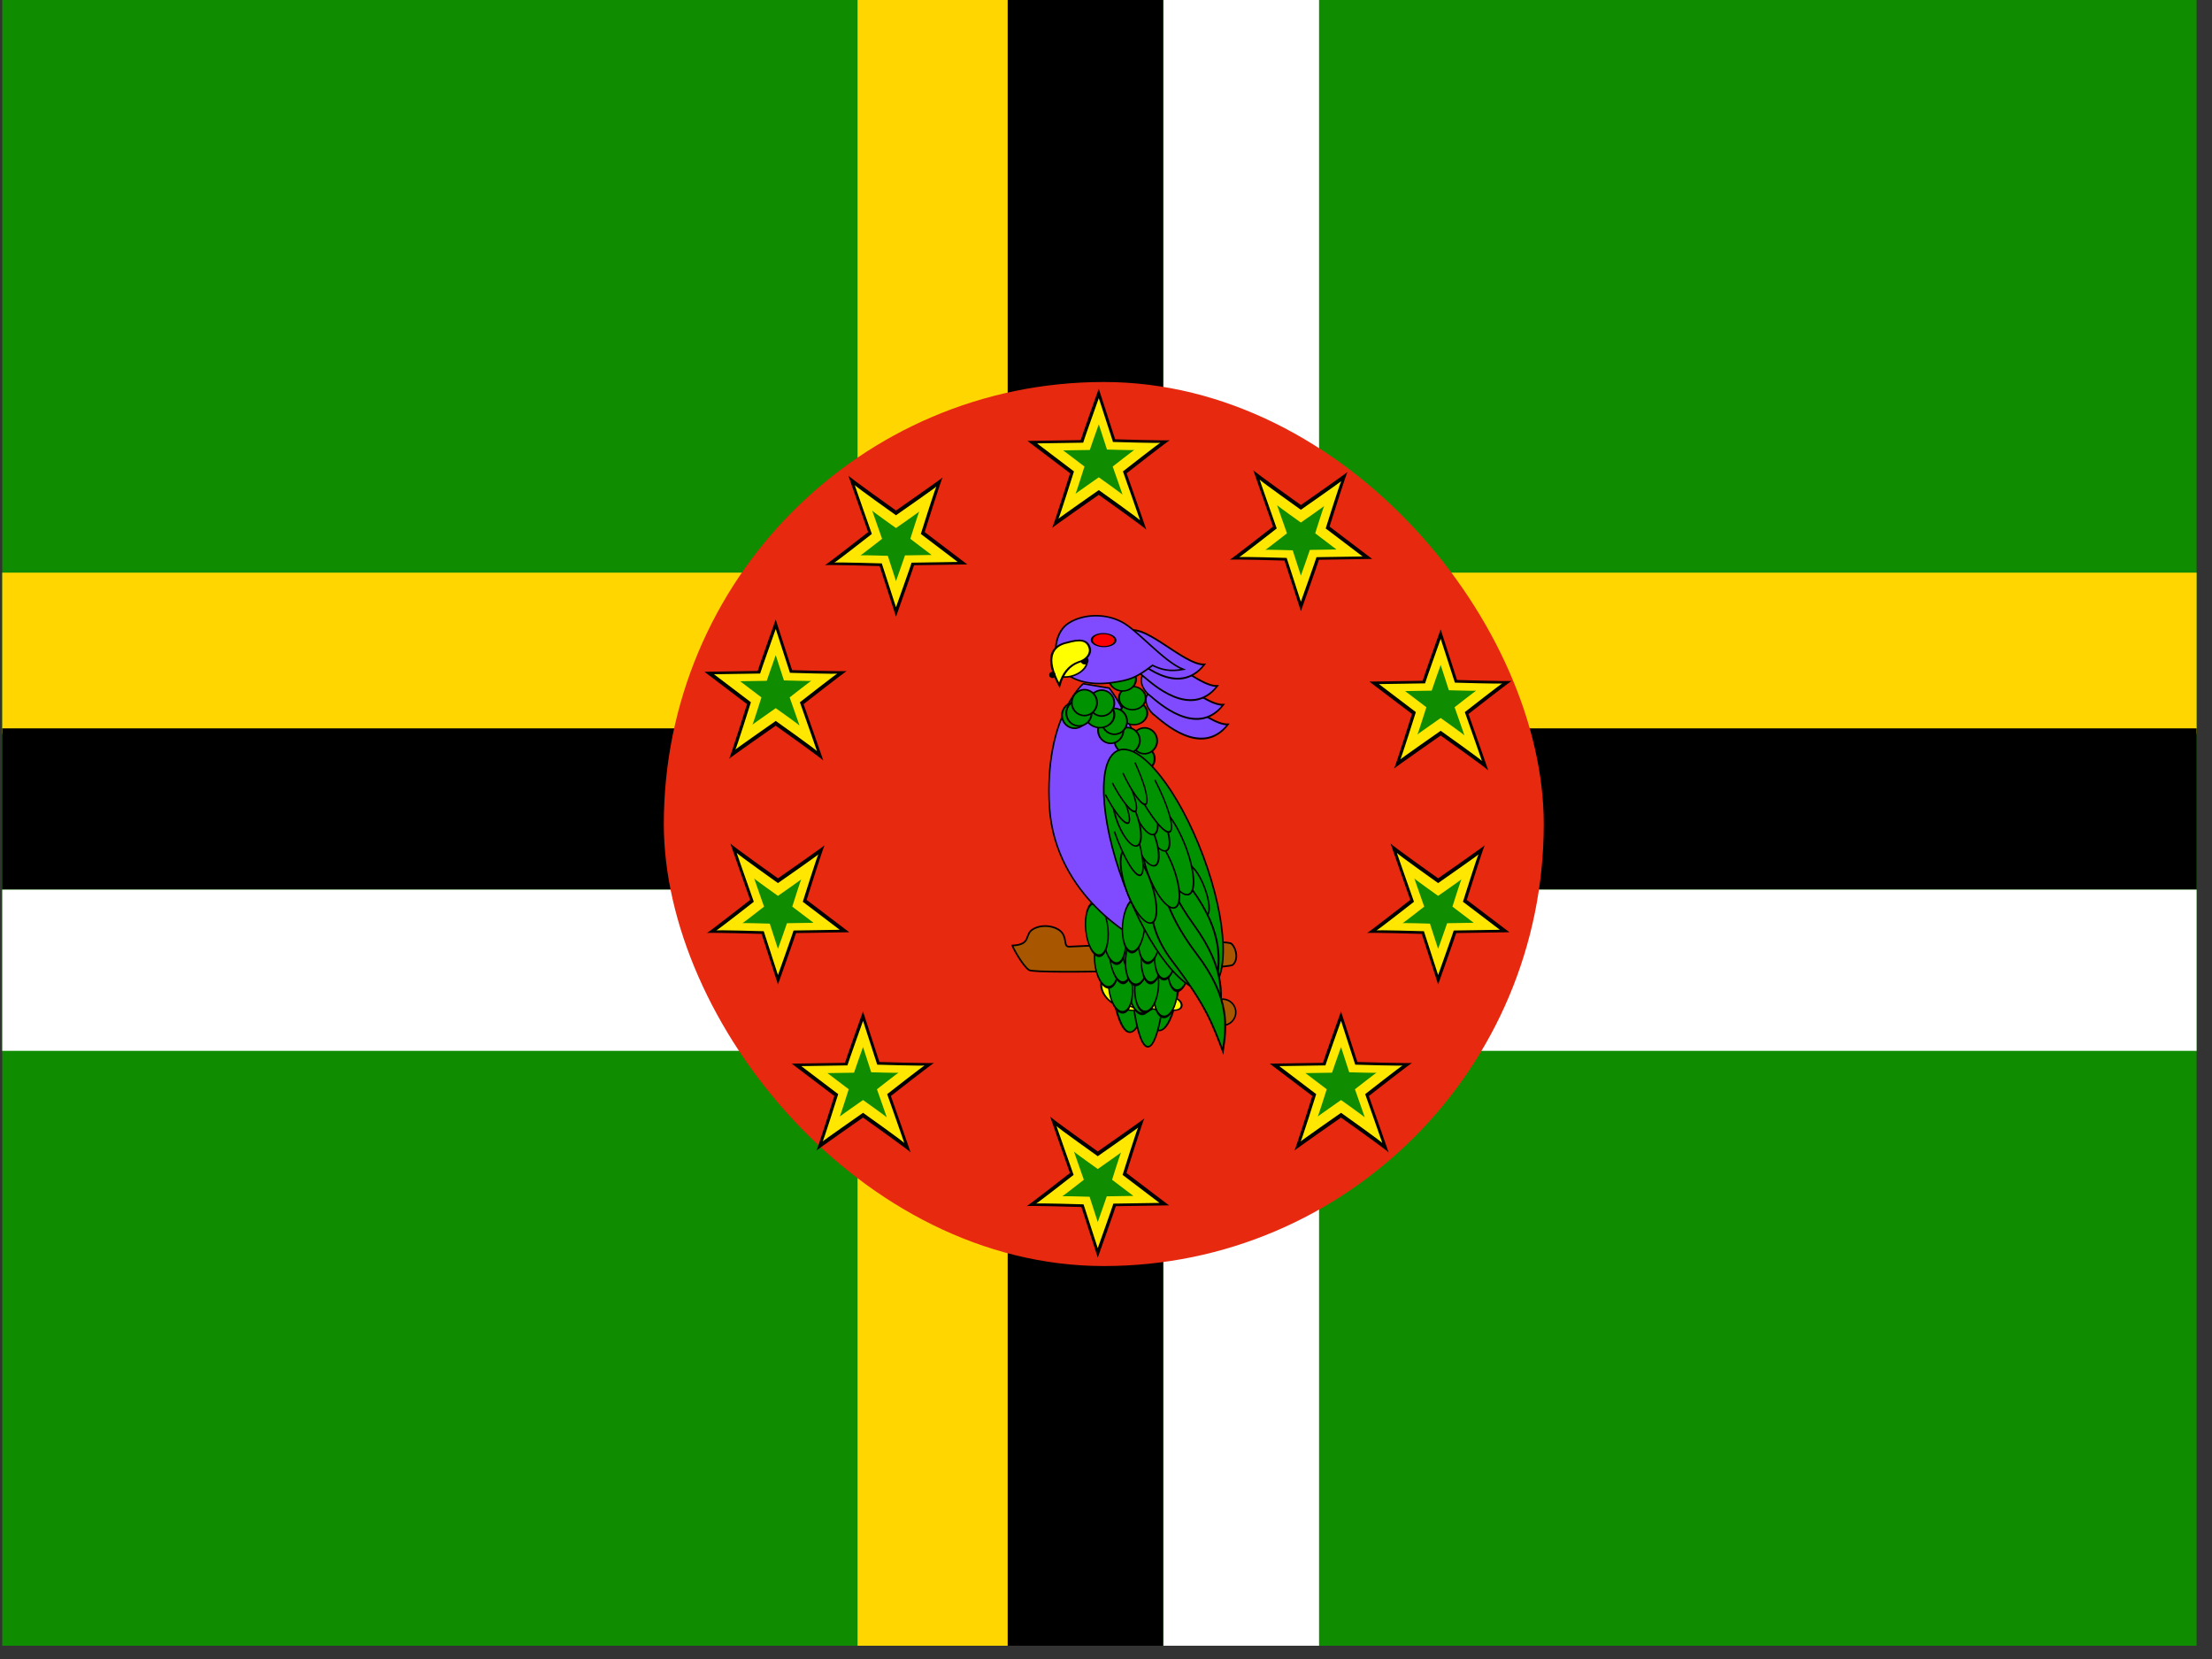 <?xml version="1.0" encoding="UTF-8" standalone="no"?>
<svg
   xmlns:dc="http://purl.org/dc/elements/1.1/"
   xmlns:cc="http://creativecommons.org/ns#"
   xmlns:rdf="http://www.w3.org/1999/02/22-rdf-syntax-ns#"
   xmlns:svg="http://www.w3.org/2000/svg"
   xmlns="http://www.w3.org/2000/svg"
   xmlns:sodipodi="http://sodipodi.sourceforge.net/DTD/sodipodi-0.dtd"
   xmlns:inkscape="http://www.inkscape.org/namespaces/inkscape"
   height="16"
   width="21.333"
   viewBox="0 0 21.333 16"
   version="1.1"
   id="svg257"
   sodipodi:docname="dm.svg"
   inkscape:version="0.92.1 r">
  <rect x="0" y="0" width="21.333" height="16" fill="#333333" stroke="none"/>
  <sodipodi:namedview
     pagecolor="#ffffff"
     bordercolor="#666666"
     borderopacity="1"
     objecttolerance="10"
     gridtolerance="10"
     guidetolerance="10"
     inkscape:pageopacity="0"
     inkscape:pageshadow="2"
     inkscape:window-width="1920"
     inkscape:window-height="1024"
     id="namedview259"
     showgrid="false"
     inkscape:zoom="0.49166667"
     inkscape:cx="320.2094"
     inkscape:cy="241.28"
     inkscape:window-x="0"
     inkscape:window-y="0"
     inkscape:window-maximized="1"
     inkscape:current-layer="svg257"
     fit-margin-top="0"
     fit-margin-left="0"
     fit-margin-right="0"
     fit-margin-bottom="0" />
  <defs
     id="defs5">
    <clipPath
       id="a">
      <path
         d="M -85.01,0 H 597.66 V 512 H -85.01 Z"
         id="path2"
         inkscape:connector-curvature="0"
         style="fill-opacity:0.67" />
    </clipPath>
  </defs>
  <g
     clip-path="url(#a)"
     transform="matrix(0.031,0,0,0.031,2.657,0)"
     id="g255"
     style="fill-rule:evenodd">
    <path
       d="M -258.27,0 H 769.23 V 512 H -258.27 Z"
       id="path7"
       inkscape:connector-curvature="0"
       style="fill:#108c00" />
    <path
       d="M -260,178.16 H 772.6 v 50.162 H -260 Z"
       id="path9"
       inkscape:connector-curvature="0"
       style="fill:#ffd600" />
    <path
       d="m 181.08,0 h 48.432 V 512 H 181.08 Z"
       id="path11"
       inkscape:connector-curvature="0"
       style="fill:#ffd600" />
    <path
       d="m 227.78,0 h 48.432 V 512 H 227.78 Z"
       id="path13"
       inkscape:connector-curvature="0" />
    <path
       d="M -260,226.59 H 772.6 v 50.162 H -260 Z"
       id="path15"
       inkscape:connector-curvature="0" />
    <path
       d="M -260,276.76 H 772.6 v 50.162 H -260 Z"
       id="path17"
       inkscape:connector-curvature="0"
       style="fill:#ffffff" />
    <path
       d="m 276.22,0 h 48.432 V 512 H 276.22 Z"
       id="path19"
       inkscape:connector-curvature="0"
       style="fill:#ffffff" />
    <rect
       transform="scale(-1)"
       ry="137.51"
       width="273.75"
       y="-393.87"
       x="-394.56"
       height="275.03"
       id="rect21"
       style="fill:#e72910" />
    <g
       id="g29"
       style="stroke-width:1pt">
      <path
         d="m 250.51,136.92 c 0,-0.258 5.61,-15.997 5.61,-15.997 l 5.098,15.74 c 0,0 17.08,0.515 17.08,0.257 0,-0.258 -13.51,10.32 -13.51,10.32 0,0 6.373,18.062 6.118,17.546 -0.255,-0.516 -14.787,-10.837 -14.787,-10.837 0,0 -14.787,10.32 -14.532,10.32 0.255,0 5.608,-17.03 5.608,-17.03 l -13.256,-10.063 16.57,-0.258 z"
         id="path23"
         inkscape:connector-curvature="0" />
      <path
         d="m 251.274,137.72 c 0,-0.224 4.857,-13.855 4.857,-13.855 l 4.417,13.63 c 0,0 14.794,0.448 14.794,0.225 0,-0.223 -11.7,8.938 -11.7,8.938 0,0 5.52,15.643 5.298,15.196 -0.22,-0.447 -12.807,-9.386 -12.807,-9.386 0,0 -12.805,8.94 -12.584,8.94 0.221,0 4.857,-14.75 4.857,-14.75 l -11.48,-8.716 14.35,-0.223 z"
         id="path25"
         inkscape:connector-curvature="0"
         style="fill:#ffe700" />
      <path
         d="m 253.328,139.987 c 0,-0.13 2.8,-7.99 2.8,-7.99 l 2.547,7.86 c 0,0 8.53,0.26 8.53,0.13 0,-0.13 -6.747,5.154 -6.747,5.154 0,0 3.182,9.02 3.055,8.762 -0.127,-0.257 -7.384,-5.41 -7.384,-5.41 0,0 -7.385,5.153 -7.257,5.153 0.128,0 2.8,-8.504 2.8,-8.504 l -6.62,-5.025 8.275,-0.13 z"
         id="path27"
         inkscape:connector-curvature="0"
         style="fill:#108c00" />
    </g>
    <g
       id="g37"
       style="stroke-width:1pt">
      <path
         d="m 356.875,211.8 c 0,-0.258 5.608,-15.997 5.608,-15.997 l 5.1,15.74 c 0,0 17.08,0.515 17.08,0.257 0,-0.258 -13.512,10.32 -13.512,10.32 0,0 6.375,18.062 6.12,17.546 -0.255,-0.516 -14.787,-10.837 -14.787,-10.837 0,0 -14.786,10.32 -14.53,10.32 0.256,0 5.607,-17.03 5.607,-17.03 l -13.256,-10.063 16.57,-0.258 z"
         id="path31"
         inkscape:connector-curvature="0" />
      <path
         d="m 357.638,212.6 c 0,-0.224 4.857,-13.855 4.857,-13.855 l 4.416,13.63 c 0,0 14.795,0.448 14.795,0.225 0,-0.223 -11.702,8.938 -11.702,8.938 0,0 5.52,15.643 5.3,15.196 -0.222,-0.447 -12.808,-9.386 -12.808,-9.386 0,0 -12.806,8.94 -12.585,8.94 0.221,0 4.857,-14.75 4.857,-14.75 l -11.48,-8.716 14.35,-0.223 z"
         id="path33"
         inkscape:connector-curvature="0"
         style="fill:#ffe700" />
      <path
         d="m 359.692,214.867 c 0,-0.13 2.8,-7.99 2.8,-7.99 l 2.547,7.86 c 0,0 8.53,0.26 8.53,0.13 0,-0.13 -6.748,5.154 -6.748,5.154 0,0 3.182,9.02 3.055,8.762 -0.127,-0.257 -7.384,-5.41 -7.384,-5.41 0,0 -7.384,5.153 -7.256,5.153 0.128,0 2.8,-8.504 2.8,-8.504 l -6.62,-5.025 8.275,-0.13 z"
         id="path35"
         inkscape:connector-curvature="0"
         style="fill:#108c00" />
    </g>
    <g
       id="g45"
       style="stroke-width:1pt">
      <path
         d="m 325.875,330.65 c 0,-0.258 5.608,-15.997 5.608,-15.997 l 5.1,15.74 c 0,0 17.08,0.515 17.08,0.257 0,-0.258 -13.512,10.32 -13.512,10.32 0,0 6.375,18.062 6.12,17.546 -0.255,-0.516 -14.787,-10.837 -14.787,-10.837 0,0 -14.787,10.321 -14.531,10.321 0.256,0 5.607,-17.03 5.607,-17.03 l -13.256,-10.063 16.57,-0.258 z"
         id="path39"
         inkscape:connector-curvature="0" />
      <path
         d="m 326.638,331.45 c 0,-0.224 4.857,-13.855 4.857,-13.855 l 4.416,13.63 c 0,0 14.795,0.448 14.795,0.225 0,-0.223 -11.702,8.938 -11.702,8.938 0,0 5.52,15.643 5.3,15.196 -0.222,-0.447 -12.808,-9.386 -12.808,-9.386 0,0 -12.806,8.94 -12.585,8.94 0.221,0 4.857,-14.75 4.857,-14.75 l -11.48,-8.716 14.35,-0.223 z"
         id="path41"
         inkscape:connector-curvature="0"
         style="fill:#ffe700" />
      <path
         d="m 328.692,333.717 c 0,-0.13 2.8,-7.99 2.8,-7.99 l 2.547,7.86 c 0,0 8.53,0.26 8.53,0.13 0,-0.13 -6.748,5.154 -6.748,5.154 0,0 3.182,9.02 3.055,8.762 -0.127,-0.257 -7.384,-5.41 -7.384,-5.41 0,0 -7.384,5.153 -7.256,5.153 0.128,0 2.8,-8.504 2.8,-8.504 l -6.62,-5.025 8.275,-0.13 z"
         id="path43"
         inkscape:connector-curvature="0"
         style="fill:#108c00" />
    </g>
    <g
       id="g53"
       style="stroke-width:1pt">
      <path
         d="m 177.167,330.65 c 0,-0.258 5.608,-15.997 5.608,-15.997 l 5.1,15.74 c 0,0 17.08,0.515 17.08,0.257 0,-0.258 -13.512,10.32 -13.512,10.32 0,0 6.374,18.062 6.12,17.546 -0.256,-0.516 -14.788,-10.837 -14.788,-10.837 0,0 -14.785,10.321 -14.53,10.321 0.255,0 5.607,-17.03 5.607,-17.03 l -13.256,-10.063 16.57,-0.258 z"
         id="path47"
         inkscape:connector-curvature="0" />
      <path
         d="m 177.93,331.45 c 0,-0.224 4.857,-13.855 4.857,-13.855 l 4.416,13.63 c 0,0 14.794,0.448 14.794,0.225 0,-0.223 -11.702,8.938 -11.702,8.938 0,0 5.52,15.643 5.3,15.196 -0.222,-0.447 -12.808,-9.386 -12.808,-9.386 0,0 -12.806,8.94 -12.585,8.94 0.221,0 4.857,-14.75 4.857,-14.75 l -11.482,-8.716 14.352,-0.223 z"
         id="path49"
         inkscape:connector-curvature="0"
         style="fill:#ffe700" />
      <path
         d="m 179.984,333.717 c 0,-0.13 2.8,-7.99 2.8,-7.99 l 2.547,7.86 c 0,0 8.53,0.26 8.53,0.13 0,-0.13 -6.746,5.154 -6.746,5.154 0,0 3.182,9.02 3.055,8.762 -0.128,-0.257 -7.385,-5.41 -7.385,-5.41 0,0 -7.384,5.153 -7.256,5.153 0.128,0 2.8,-8.504 2.8,-8.504 l -6.62,-5.025 8.274,-0.13 z"
         id="path51"
         inkscape:connector-curvature="0"
         style="fill:#108c00" />
    </g>
    <g
       id="g61"
       style="stroke-width:1pt">
      <path
         d="m 150.01,208.74 c 0,-0.258 5.608,-15.997 5.608,-15.997 l 5.1,15.74 c 0,0 17.08,0.515 17.08,0.257 0,-0.258 -13.512,10.32 -13.512,10.32 0,0 6.374,18.062 6.12,17.546 -0.256,-0.516 -14.788,-10.837 -14.788,-10.837 0,0 -14.786,10.32 -14.53,10.32 0.256,0 5.607,-17.03 5.607,-17.03 l -13.256,-10.063 16.57,-0.258 z"
         id="path55"
         inkscape:connector-curvature="0" />
      <path
         d="m 150.773,209.54 c 0,-0.224 4.857,-13.855 4.857,-13.855 l 4.416,13.63 c 0,0 14.794,0.448 14.794,0.225 0,-0.223 -11.702,8.938 -11.702,8.938 0,0 5.52,15.643 5.3,15.196 -0.222,-0.447 -12.808,-9.386 -12.808,-9.386 0,0 -12.806,8.94 -12.585,8.94 0.221,0 4.857,-14.75 4.857,-14.75 l -11.48,-8.716 14.35,-0.223 z"
         id="path57"
         inkscape:connector-curvature="0"
         style="fill:#ffe700" />
      <path
         d="m 152.827,211.807 c 0,-0.13 2.8,-7.99 2.8,-7.99 l 2.547,7.86 c 0,0 8.53,0.26 8.53,0.13 0,-0.13 -6.747,5.154 -6.747,5.154 0,0 3.182,9.02 3.055,8.762 -0.127,-0.257 -7.384,-5.41 -7.384,-5.41 0,0 -7.384,5.153 -7.256,5.153 0.128,0 2.8,-8.504 2.8,-8.504 l -6.62,-5.025 z"
         id="path59"
         inkscape:connector-curvature="0"
         style="fill:#108c00" />
    </g>
    <g
       id="g69"
       style="stroke-width:1pt">
      <path
         d="m 324.615,174.14 c 0,0.258 -5.608,15.997 -5.608,15.997 l -5.1,-15.74 c 0,0 -17.08,-0.515 -17.08,-0.257 0,0.258 13.512,-10.32 13.512,-10.32 0,0 -6.375,-18.062 -6.12,-17.546 0.255,0.516 14.787,10.837 14.787,10.837 0,0 14.786,-10.32 14.53,-10.32 -0.256,0 -5.607,17.03 -5.607,17.03 l 13.256,10.063 -16.57,0.258 z"
         id="path63"
         inkscape:connector-curvature="0" />
      <path
         d="m 323.852,173.34 c 0,0.224 -4.857,13.855 -4.857,13.855 l -4.416,-13.63 c 0,0 -14.795,-0.448 -14.795,-0.225 0,0.223 11.702,-8.938 11.702,-8.938 0,0 -5.52,-15.643 -5.3,-15.196 0.222,0.447 12.808,9.386 12.808,9.386 0,0 12.806,-8.94 12.585,-8.94 -0.221,0 -4.857,14.75 -4.857,14.75 l 11.48,8.716 -14.35,0.223 z"
         id="path65"
         inkscape:connector-curvature="0"
         style="fill:#ffe700" />
      <path
         d="m 321.798,171.073 c 0,0.13 -2.8,7.99 -2.8,7.99 l -2.547,-7.86 c 0,0 -8.53,-0.26 -8.53,-0.13 0,0.13 6.748,-5.154 6.748,-5.154 0,0 -3.182,-9.02 -3.055,-8.762 0.127,0.257 7.384,5.41 7.384,5.41 0,0 7.384,-5.153 7.256,-5.153 -0.128,0 -2.8,8.504 -2.8,8.504 l 6.62,5.025 -8.275,0.13 z"
         id="path67"
         inkscape:connector-curvature="0"
         style="fill:#108c00" />
    </g>
    <g
       id="g77"
       style="stroke-width:1pt">
      <path
         d="m 367.315,290.28 c 0,0.258 -5.608,15.997 -5.608,15.997 l -5.1,-15.74 c 0,0 -17.08,-0.515 -17.08,-0.257 0,0.258 13.512,-10.32 13.512,-10.32 0,0 -6.375,-18.062 -6.12,-17.546 0.255,0.516 14.787,10.837 14.787,10.837 0,0 14.786,-10.32 14.53,-10.32 -0.256,0 -5.607,17.03 -5.607,17.03 l 13.256,10.063 -16.57,0.258 z"
         id="path71"
         inkscape:connector-curvature="0" />
      <path
         d="m 366.552,289.48 c 0,0.224 -4.857,13.855 -4.857,13.855 l -4.416,-13.63 c 0,0 -14.795,-0.448 -14.795,-0.225 0,0.223 11.702,-8.938 11.702,-8.938 0,0 -5.52,-15.643 -5.3,-15.196 0.222,0.447 12.808,9.386 12.808,9.386 0,0 12.806,-8.94 12.585,-8.94 -0.221,0 -4.857,14.75 -4.857,14.75 l 11.48,8.716 -14.35,0.223 z"
         id="path73"
         inkscape:connector-curvature="0"
         style="fill:#ffe700" />
      <path
         d="m 364.498,287.213 c 0,0.13 -2.8,7.99 -2.8,7.99 l -2.547,-7.86 c 0,0 -8.53,-0.26 -8.53,-0.13 0,0.13 6.748,-5.154 6.748,-5.154 0,0 -3.182,-9.02 -3.055,-8.762 0.127,0.257 7.384,5.41 7.384,5.41 0,0 7.384,-5.153 7.256,-5.153 -0.128,0 -2.8,8.504 -2.8,8.504 l 6.62,5.025 -8.275,0.13 z"
         id="path75"
         inkscape:connector-curvature="0"
         style="fill:#108c00" />
    </g>
    <g
       id="g85"
       style="stroke-width:1pt">
      <path
         d="m 261.425,375.25 c 0,0.258 -5.608,15.997 -5.608,15.997 l -5.1,-15.74 c 0,0 -17.08,-0.515 -17.08,-0.257 0,0.258 13.512,-10.32 13.512,-10.32 0,0 -6.375,-18.062 -6.12,-17.546 0.255,0.516 14.787,10.837 14.787,10.837 0,0 14.786,-10.32 14.53,-10.32 -0.256,0 -5.607,17.03 -5.607,17.03 l 13.256,10.063 -16.57,0.258 z"
         id="path79"
         inkscape:connector-curvature="0" />
      <path
         d="m 260.662,374.45 c 0,0.224 -4.857,13.855 -4.857,13.855 l -4.416,-13.63 c 0,0 -14.795,-0.448 -14.795,-0.225 0,0.223 11.702,-8.938 11.702,-8.938 0,0 -5.52,-15.643 -5.3,-15.196 0.222,0.447 12.808,9.386 12.808,9.386 0,0 12.806,-8.94 12.585,-8.94 -0.221,0 -4.857,14.75 -4.857,14.75 l 11.48,8.716 -14.35,0.223 z"
         id="path81"
         inkscape:connector-curvature="0"
         style="fill:#ffe700" />
      <path
         d="m 258.608,372.183 c 0,0.13 -2.8,7.99 -2.8,7.99 l -2.547,-7.86 c 0,0 -8.53,-0.26 -8.53,-0.13 0,0.13 6.748,-5.154 6.748,-5.154 0,0 -3.182,-9.02 -3.055,-8.762 0.127,0.257 7.384,5.41 7.384,5.41 0,0 7.384,-5.153 7.256,-5.153 -0.128,0 -2.8,8.504 -2.8,8.504 l 6.62,5.025 -8.275,0.13 z"
         id="path83"
         inkscape:connector-curvature="0"
         style="fill:#108c00" />
    </g>
    <g
       id="g93"
       style="stroke-width:1pt">
      <path
         d="m 161.935,290.28 c 0,0.258 -5.608,15.997 -5.608,15.997 l -5.1,-15.74 c 0,0 -17.08,-0.515 -17.08,-0.257 0,0.258 13.512,-10.32 13.512,-10.32 0,0 -6.375,-18.062 -6.12,-17.546 0.255,0.516 14.787,10.837 14.787,10.837 0,0 14.786,-10.32 14.53,-10.32 -0.256,0 -5.607,17.03 -5.607,17.03 l 13.256,10.063 -16.57,0.258 z"
         id="path87"
         inkscape:connector-curvature="0" />
      <path
         d="m 161.172,289.48 c 0,0.224 -4.857,13.855 -4.857,13.855 l -4.416,-13.63 c 0,0 -14.795,-0.448 -14.795,-0.225 0,0.223 11.702,-8.938 11.702,-8.938 0,0 -5.52,-15.643 -5.3,-15.196 0.222,0.447 12.808,9.386 12.808,9.386 0,0 12.806,-8.94 12.585,-8.94 -0.221,0 -4.857,14.75 -4.857,14.75 l 11.48,8.716 -14.35,0.223 z"
         id="path89"
         inkscape:connector-curvature="0"
         style="fill:#ffe700" />
      <path
         d="m 159.118,287.213 c 0,0.13 -2.8,7.99 -2.8,7.99 l -2.547,-7.86 c 0,0 -8.53,-0.26 -8.53,-0.13 0,0.13 6.748,-5.154 6.748,-5.154 0,0 -3.182,-9.02 -3.055,-8.762 0.127,0.257 7.384,5.41 7.384,5.41 0,0 7.384,-5.153 7.256,-5.153 -0.128,0 -2.8,8.504 -2.8,8.504 l 6.62,5.025 -8.275,0.13 z"
         id="path91"
         inkscape:connector-curvature="0"
         style="fill:#108c00" />
    </g>
    <g
       id="g101"
       style="stroke-width:1pt">
      <path
         d="m 198.655,175.85 c 0,0.258 -5.608,15.997 -5.608,15.997 l -5.1,-15.74 c 0,0 -17.08,-0.515 -17.08,-0.257 0,0.258 13.512,-10.32 13.512,-10.32 0,0 -6.375,-18.062 -6.12,-17.546 0.255,0.516 14.787,10.837 14.787,10.837 0,0 14.786,-10.32 14.53,-10.32 -0.256,0 -5.607,17.03 -5.607,17.03 l 13.256,10.063 -16.57,0.258 z"
         id="path95"
         inkscape:connector-curvature="0" />
      <path
         d="m 197.892,175.05 c 0,0.224 -4.857,13.855 -4.857,13.855 l -4.416,-13.63 c 0,0 -14.795,-0.448 -14.795,-0.225 0,0.223 11.702,-8.938 11.702,-8.938 0,0 -5.52,-15.643 -5.3,-15.196 0.222,0.447 12.808,9.386 12.808,9.386 0,0 12.806,-8.94 12.585,-8.94 -0.221,0 -4.857,14.75 -4.857,14.75 l 11.48,8.716 -14.35,0.223 z"
         id="path97"
         inkscape:connector-curvature="0"
         style="fill:#ffe700" />
      <path
         d="m 195.838,172.783 c 0,0.13 -2.8,7.99 -2.8,7.99 l -2.547,-7.86 c 0,0 -8.53,-0.26 -8.53,-0.13 0,0.13 6.748,-5.154 6.748,-5.154 0,0 -3.182,-9.02 -3.055,-8.762 0.127,0.257 7.384,5.41 7.384,5.41 0,0 7.384,-5.153 7.256,-5.153 -0.128,0 -2.8,8.504 -2.8,8.504 l 6.62,5.025 -8.275,0.13 z"
         id="path99"
         inkscape:connector-curvature="0"
         style="fill:#108c00" />
    </g>
    <g
       transform="matrix(1.04,0,0,1.04,-250.6,359.43)"
       id="g253">
      <g
         transform="matrix(0.16,-0.02,0,0.18,429.84,-215.63)"
         id="g109"
         style="fill:#009200;stroke:#000000;stroke-width:2.5">
        <ellipse
           rx="30.805"
           ry="189.82"
           transform="matrix(1.4,0,0,1,-534.29,263.72)"
           cy="586.13"
           cx="680.21"
           id="ellipse103" />
        <ellipse
           rx="30.805"
           ry="189.82"
           transform="matrix(1.5,0,0,1,-547.22,267.05)"
           cy="586.13"
           cx="680.21"
           id="ellipse105" />
        <ellipse
           rx="30.805"
           ry="189.82"
           transform="matrix(1.2,0,0,1.1,-364.93,214.1)"
           cy="586.13"
           cx="680.21"
           id="ellipse107" />
      </g>
      <g
         transform="translate(72.86,-9.8)"
         id="g123"
         style="stroke:#000000">
        <path
           d="m 388.528,-52.952 c 5.994,-0.333 3.33,-3.33 6.327,-4.995 2.998,-1.666 7.327,-0.666 8.659,1.332 1.332,1.998 0.333,3.996 1.998,3.996 1.665,0 46.912,-2.535 48.576,-0.87 1.665,1.665 1.998,4.996 0.333,6.327 -1.665,1.332 -58.9,2.868 -60.898,1.536 -1.998,-1.332 -4.995,-6.993 -4.995,-7.326 z"
           id="path111"
           inkscape:connector-curvature="0"
           style="fill:#a95600;stroke-width:0.501" />
        <path
           d="m 529.59,405.46 c 0,39.983 45.562,27.88 46.81,61.25 -0.724,35.407 -76.706,3.466 -78.635,-61.25 1.93,-64.716 75.107,-97.93 76.705,-61.01 1.246,30.685 -44.88,21.027 -44.88,61.01 z"
           transform="matrix(0.15,0,0,0.1,340.42,-81.69)"
           id="path113"
           inkscape:connector-curvature="0"
           style="fill:#ffff00;stroke-width:3.853" />
        <path
           d="m 529.59,405.46 c 0,39.983 45.562,27.88 46.81,61.25 -0.724,35.407 -76.706,3.466 -78.635,-61.25 1.93,-64.716 75.107,-97.93 76.705,-61.01 1.246,30.685 -44.88,21.027 -44.88,61.01 z"
           transform="matrix(0.15,0,0,0.1,344.42,-81.64)"
           id="path115"
           inkscape:connector-curvature="0"
           style="fill:#ffff00;stroke-width:3.853" />
        <path
           d="m 529.59,405.46 c 0,39.983 45.562,27.88 46.81,61.25 -0.724,35.407 -76.706,3.466 -78.635,-61.25 1.93,-64.716 75.107,-97.93 76.705,-61.01 1.246,30.685 -44.88,21.027 -44.88,61.01 z"
           transform="matrix(0.15,0,0,0.1,348.71,-81.8)"
           id="path117"
           inkscape:connector-curvature="0"
           style="fill:#ffff00;stroke-width:3.853" />
        <path
           d="m 529.59,405.46 c 0,39.983 45.562,27.88 46.81,61.25 -0.724,35.407 -76.706,3.466 -78.635,-61.25 1.93,-64.716 75.107,-97.93 76.705,-61.01 1.246,30.685 -44.88,21.027 -44.88,61.01 z"
           transform="matrix(0.15,0,0,0.1,352.71,-81.75)"
           id="path119"
           inkscape:connector-curvature="0"
           style="fill:#ffff00;stroke-width:3.853" />
        <ellipse
           rx="3.534"
           ry="3.403"
           transform="matrix(1.1,0.02,-0.02,1.15,-75.57,4.68)"
           cy="-41.086"
           cx="478.38"
           id="ellipse121"
           style="fill:#a95600;stroke-width:0.399" />
      </g>
      <g
         transform="rotate(-5.8,688.37,-625.22)"
         id="g141"
         style="fill:#009200;stroke:#000000;stroke-width:2.5">
        <ellipse
           rx="20.814"
           ry="24.144"
           transform="matrix(0.17,0,0,0.32,369.8,-361.65)"
           cy="905"
           cx="427.11"
           id="ellipse125" />
        <ellipse
           rx="20.814"
           ry="24.144"
           transform="matrix(0.17,0,0,0.32,364.04,-362.7)"
           cy="905"
           cx="427.11"
           id="ellipse127" />
        <ellipse
           rx="20.814"
           ry="24.144"
           transform="matrix(0.17,0,0,0.32,360.64,-370.55)"
           cy="905"
           cx="427.11"
           id="ellipse129" />
        <ellipse
           rx="20.814"
           ry="24.144"
           transform="matrix(0.16,0,0,0.35,369.3,-399.35)"
           cy="905"
           cx="427.11"
           id="ellipse131" />
        <ellipse
           rx="20.814"
           ry="24.144"
           transform="matrix(0.16,0,0,0.33,377.41,-379.07)"
           cy="905"
           cx="427.11"
           id="ellipse133" />
        <ellipse
           rx="20.814"
           ry="24.144"
           transform="matrix(0.16,0,0,0.33,373.22,-382.21)"
           cy="905"
           cx="427.11"
           id="ellipse135" />
        <ellipse
           rx="20.814"
           ry="24.144"
           transform="matrix(0.16,0,0,0.33,367.99,-386.66)"
           cy="905"
           cx="427.11"
           id="ellipse137" />
        <ellipse
           rx="20.814"
           ry="24.144"
           transform="matrix(0.16,0,0,0.33,363.01,-389.54)"
           cy="905"
           cx="427.11"
           id="ellipse139" />
      </g>
      <path
         d="m 482.57,-141.072 c 0,0 -11.702,10.055 -10.09,36.95 1.775,27.045 26.52,39.53 26.52,39.53 0,0 6.192,-7.742 5.231,-29.476 -2.097,-31.772 -13.868,-45.705 -13.868,-45.705 z"
         id="path143"
         inkscape:connector-curvature="0"
         style="fill:#804bff;stroke:#000000;stroke-width:0.456" />
      <g
         transform="rotate(4.47,180.98,769.89)"
         id="g161"
         style="fill:#009200;stroke:#000000;stroke-width:2.5">
        <ellipse
           rx="20.814"
           ry="24.144"
           transform="matrix(0.17,0,0,0.32,369.8,-361.65)"
           cy="905"
           cx="427.11"
           id="ellipse145" />
        <ellipse
           rx="20.814"
           ry="24.144"
           transform="matrix(0.17,0,0,0.32,364.04,-362.7)"
           cy="905"
           cx="427.11"
           id="ellipse147" />
        <ellipse
           rx="20.814"
           ry="24.144"
           transform="matrix(0.17,0,0,0.32,360.64,-370.55)"
           cy="905"
           cx="427.11"
           id="ellipse149" />
        <ellipse
           rx="20.814"
           ry="24.144"
           transform="matrix(0.16,0,0,0.35,369.3,-399.35)"
           cy="905"
           cx="427.11"
           id="ellipse151" />
        <ellipse
           rx="20.814"
           ry="24.144"
           transform="matrix(0.16,0,0,0.33,377.41,-379.07)"
           cy="905"
           cx="427.11"
           id="ellipse153" />
        <ellipse
           rx="20.814"
           ry="24.144"
           transform="matrix(0.16,0,0,0.33,373.22,-382.21)"
           cy="905"
           cx="427.11"
           id="ellipse155" />
        <ellipse
           rx="20.814"
           ry="24.144"
           transform="matrix(0.16,0,0,0.33,367.99,-386.66)"
           cy="905"
           cx="427.11"
           id="ellipse157" />
        <ellipse
           rx="20.814"
           ry="24.144"
           transform="matrix(0.16,0,0,0.33,363.01,-389.54)"
           cy="905"
           cx="427.11"
           id="ellipse159" />
      </g>
      <ellipse
         rx="58.28"
         ry="186.49"
         transform="matrix(0.16,-0.06,0.06,0.15,369.61,-145.05)"
         cy="606.11"
         cx="624.42"
         id="ellipse163"
         style="fill:#c90000;stroke:#000000;stroke-width:1pt" />
      <g
         transform="rotate(1.02,242.4,-1957.8)"
         id="g191"
         style="fill:#009200;stroke:#000000">
        <ellipse
           rx="10.823"
           ry="12.905"
           transform="matrix(0.4,0,0,0.3,445.07,-230.53)"
           cy="356.75"
           cx="218.13"
           id="ellipse165"
           style="stroke-width:1.464" />
        <ellipse
           rx="10.823"
           ry="12.905"
           transform="matrix(0.35,0,0,0.3,457.17,-235.92)"
           cy="356.75"
           cx="218.13"
           id="ellipse167"
           style="stroke-width:1.546" />
        <ellipse
           rx="10.823"
           ry="12.905"
           transform="matrix(0.35,0,0,0.3,452,-235.92)"
           cy="356.75"
           cx="218.13"
           id="ellipse169"
           style="stroke-width:1.546" />
        <ellipse
           rx="10.823"
           ry="12.905"
           transform="matrix(0.37,0,0,0.27,449.48,-233.46)"
           cy="356.75"
           cx="218.13"
           id="ellipse171"
           style="stroke-width:1.56" />
        <ellipse
           rx="10.823"
           ry="12.905"
           transform="matrix(0.37,0,0,0.27,448.95,-237.93)"
           cy="356.75"
           cx="218.13"
           id="ellipse173"
           style="stroke-width:1.56" />
        <ellipse
           rx="10.823"
           ry="12.905"
           transform="matrix(0.35,0,0,0.3,447.01,-238.85)"
           cy="356.75"
           cx="218.13"
           id="ellipse175"
           style="stroke-width:1.546" />
        <ellipse
           rx="10.823"
           ry="12.905"
           transform="matrix(0.35,0,0,0.3,448.08,-241.58)"
           cy="356.75"
           cx="218.13"
           id="ellipse177"
           style="stroke-width:1.562" />
        <ellipse
           rx="10.823"
           ry="12.905"
           transform="matrix(0.4,0,0,0.3,432.77,-243.48)"
           cy="356.75"
           cx="218.13"
           id="ellipse179"
           style="stroke-width:1.464" />
        <ellipse
           rx="10.823"
           ry="12.905"
           transform="matrix(0.37,0,0,0.27,445.92,-243.48)"
           cy="356.75"
           cx="218.13"
           id="ellipse181"
           style="stroke-width:1.56" />
        <ellipse
           rx="10.823"
           ry="12.905"
           transform="matrix(0.35,0,0,0.3,444.16,-246.97)"
           cy="356.75"
           cx="218.13"
           id="ellipse183"
           style="stroke-width:1.562" />
        <ellipse
           rx="10.823"
           ry="12.905"
           transform="matrix(0.35,0,0,0.3,436.14,-243.17)"
           cy="356.75"
           cx="218.13"
           id="ellipse185"
           style="stroke-width:1.546" />
        <ellipse
           rx="10.823"
           ry="12.905"
           transform="matrix(0.35,0,0,0.3,437.42,-243.88)"
           cy="356.75"
           cx="218.13"
           id="ellipse187"
           style="stroke-width:1.562" />
        <ellipse
           rx="10.823"
           ry="12.905"
           transform="matrix(0.35,0,0,0.3,438.99,-247.02)"
           cy="356.75"
           cx="218.13"
           id="ellipse189"
           style="stroke-width:1.562" />
      </g>
      <g
         transform="matrix(0.18,0,0,0.2,420.99,-216.8)"
         id="g227"
         style="fill:#009200;stroke:#000000">
        <ellipse
           rx="67.438"
           ry="205.64"
           transform="matrix(0.98,-0.3,0.36,0.87,-245.81,324.4)"
           cy="564.48"
           cx="528.68"
           id="ellipse193"
           style="stroke-width:2.545" />
        <ellipse
           rx="13.321"
           ry="40.796"
           transform="rotate(-23.38,630.52,660.85)"
           cy="646.07"
           cx="528.68"
           id="ellipse195"
           style="stroke-width:2.5" />
        <path
           d="m 139.87,643.99 c 0,57.677 -18.755,86.17 -34.55,110.32 7.516,-32.47 12.904,-52.637 12.904,-110.31 0,-57.677 29.58,-85.337 40.38,-101.99 -4.187,16.652 -18.734,44.312 -18.734,101.99 z"
           transform="matrix(1.88,-0.46,0.95,1.18,-352.26,-10.02)"
           id="path197"
           inkscape:connector-curvature="0"
           style="stroke-width:1.533" />
        <path
           d="m 139.87,643.99 c 0,57.677 -18.755,86.17 -34.55,110.32 7.516,-32.47 12.904,-52.637 12.904,-110.31 0,-57.677 29.58,-85.337 40.38,-101.99 -4.187,16.652 -18.734,44.312 -18.734,101.99 z"
           transform="matrix(1.88,-0.46,0.95,1.18,-348.42,44.06)"
           id="path199"
           inkscape:connector-curvature="0"
           style="stroke-width:1.533" />
        <path
           d="m 139.87,643.99 c 0,57.677 -18.755,86.17 -34.55,110.32 7.516,-32.47 12.904,-52.637 12.904,-110.31 0,-57.677 29.58,-85.337 40.38,-101.99 -4.187,16.652 -18.734,44.312 -18.734,101.99 z"
           transform="matrix(1.87,-0.5,0.98,1.16,-361.92,105.78)"
           id="path201"
           inkscape:connector-curvature="0"
           style="stroke-width:1.533" />
        <ellipse
           rx="13.321"
           ry="40.796"
           transform="matrix(1.8,-0.4,0.7,1.64,-915.63,-221.01)"
           cy="646.07"
           cx="528.68"
           id="ellipse203"
           style="stroke-width:1.389" />
        <ellipse
           rx="13.321"
           ry="40.796"
           transform="matrix(1.63,-0.23,0.54,1.35,-739.49,-91.78)"
           cy="646.07"
           cx="528.68"
           id="ellipse205"
           style="stroke-width:1.64" />
        <ellipse
           rx="13.321"
           ry="40.796"
           transform="matrix(1.63,-0.2,0.5,1.36,-750.62,-91.83)"
           cy="646.07"
           cx="528.68"
           id="ellipse207"
           style="stroke-width:1.64" />
        <ellipse
           rx="13.321"
           ry="40.796"
           transform="matrix(1.3,-0.2,0.47,1,-531.06,47.57)"
           cy="646.07"
           cx="528.68"
           id="ellipse209"
           style="stroke-width:2.097" />
        <ellipse
           rx="13.321"
           ry="40.796"
           transform="matrix(1.33,-0.13,0.4,1.03,-517.87,12.21)"
           cy="646.07"
           cx="528.68"
           id="ellipse211"
           style="stroke-width:2.097" />
        <path
           d="m 145.7,569.47 c 0,34.006 -6.712,61.61 -14.985,61.61 -8.272,0 -14.986,-27.604 -14.986,-61.61"
           transform="matrix(1.03,-0.5,0.46,1.18,12.77,-14.52)"
           id="path213"
           inkscape:connector-curvature="0"
           style="stroke-width:2.086" />
        <ellipse
           rx="13.321"
           ry="40.796"
           transform="matrix(1.33,-0.13,0.4,1.03,-519.53,-34.41)"
           cy="646.07"
           cx="528.68"
           id="ellipse215"
           style="stroke-width:2.097" />
        <ellipse
           rx="13.321"
           ry="40.796"
           transform="matrix(1.33,-0.1,0.38,1.04,-533.98,-40.12)"
           cy="646.07"
           cx="528.68"
           id="ellipse217"
           style="stroke-width:2.097" />
        <path
           d="m 145.7,569.47 c 0,34.006 -6.712,61.61 -14.985,61.61 -8.272,0 -14.986,-27.604 -14.986,-61.61"
           transform="matrix(0.67,-0.47,0.46,0.8,39.49,143.28)"
           id="path219"
           inkscape:connector-curvature="0"
           style="stroke-width:2.88" />
        <path
           d="m 145.7,569.47 c 0,34.006 -6.712,61.61 -14.985,61.61 -8.272,0 -14.986,-27.604 -14.986,-61.61"
           transform="matrix(0.67,-0.47,0.46,0.8,51.14,125.79)"
           id="path221"
           inkscape:connector-curvature="0"
           style="stroke-width:2.88" />
        <path
           d="m 145.7,569.47 c 0,34.006 -6.712,61.61 -14.985,61.61 -8.272,0 -14.986,-27.604 -14.986,-61.61"
           transform="matrix(0.94,-0.64,0.64,1.1,-40.2,-10.74)"
           id="path223"
           inkscape:connector-curvature="0"
           style="stroke-width:2.086" />
        <path
           d="m 145.7,569.47 c 0,34.006 -6.712,61.61 -14.985,61.61 -8.272,0 -14.986,-27.604 -14.986,-61.61"
           transform="matrix(0.67,-0.52,0.46,0.88,68.63,71.18)"
           id="path225"
           inkscape:connector-curvature="0"
           style="stroke-width:2.742" />
      </g>
      <g
         id="g237"
         style="fill:#804bff;stroke:#000000;stroke-width:2.5">
        <path
           d="m 276.27,345.41 c -12.278,9.174 0.41,25.144 12.022,30.68 13.06,7.67 86.603,58.184 136.32,11.998 -40.795,0.833 -118.66,-63.183 -148.34,-42.678 z"
           transform="matrix(0.16,0,0,0.22,457.95,-214.27)"
           id="path229"
           inkscape:connector-curvature="0" />
        <path
           d="m 276.27,345.41 c -12.278,9.174 0.41,25.144 12.022,30.68 13.06,7.67 86.603,58.184 136.32,11.998 -40.795,0.833 -118.66,-63.183 -148.34,-42.678 z"
           transform="matrix(0.16,0,0,0.22,456.55,-220.15)"
           id="path231"
           inkscape:connector-curvature="0" />
        <path
           d="m 276.27,345.41 c -12.278,9.174 0.41,25.144 12.022,30.68 13.06,7.67 86.603,58.184 136.32,11.998 -40.795,0.833 -118.66,-63.183 -148.34,-42.678 z"
           transform="matrix(0.16,0,0,0.22,454.77,-225.77)"
           id="path233"
           inkscape:connector-curvature="0" />
        <path
           d="m 276.27,345.41 c -12.278,9.174 0.41,25.144 12.022,30.68 13.06,7.67 86.603,58.184 136.32,11.998 -40.795,0.833 -118.66,-63.183 -148.34,-42.678 z"
           transform="matrix(0.16,0,0,0.22,450.9,-232.2)"
           id="path235"
           inkscape:connector-curvature="0" />
      </g>
      <g
         transform="rotate(1.02,-589.59,681.63)"
         id="g251">
        <path
           d="m 211.17,247.3 c 21.773,-12.065 56.618,-9.75 79.734,11.165 19.36,16.943 45.307,75.194 70.322,92.834 -20.227,0.018 -31.298,-5.77 -42.24,-15.18 -28.768,15.44 -38.128,16.723 -63.89,15.63 -35.882,-1.333 -62.46,-17.653 -68.18,-40.603 -6.165,-21.804 4.926,-52.498 24.254,-63.847 z"
           transform="matrix(0.2,-0.04,0.05,0.18,407.8,-213.64)"
           id="path239"
           inkscape:connector-curvature="0"
           style="fill:#804bff;stroke:#000000;stroke-width:2.5" />
        <ellipse
           rx="14.154"
           ry="14.986"
           transform="matrix(0.25,0,0,0.13,401.82,-215.18)"
           cy="323.04"
           cx="287.23"
           id="ellipse241"
           style="fill:#ff0000;stroke:#000000;stroke-width:2.5" />
        <ellipse
           rx="23.254"
           ry="15.895"
           transform="matrix(0.2,-0.08,0.07,0.17,398.66,-208.06)"
           cy="348.26"
           cx="204.58"
           id="ellipse243"
           style="fill:#ffff00;stroke:#000000;stroke-width:2.5" />
        <circle
           transform="matrix(0.2,0,0,0.2,411.29,-233.74)"
           cy="333.86"
           cx="283.9"
           id="ellipse245"
           r="5.828" />
        <path
           d="m 516.8,260.29 c 4.425,18.107 -6.674,43.083 -33.133,52.61 -26.775,13.172 -46.08,41.83 -55.64,88.016 -47.245,-103.27 -23.108,-148.28 20.6,-160.35 37.376,-14.363 60.42,-13.37 68.173,19.72 z"
           transform="matrix(0.1,0,0,0.08,417.85,-191.49)"
           id="path247"
           inkscape:connector-curvature="0"
           style="fill:#ffff00;stroke:#000000;stroke-width:6.56" />
        <circle
           transform="matrix(0.2,0,0,0.2,418.69,-234.98)"
           cy="362.39"
           cx="198.98"
           id="ellipse249"
           r="4.71" />
      </g>
    </g>
  </g>
</svg>
